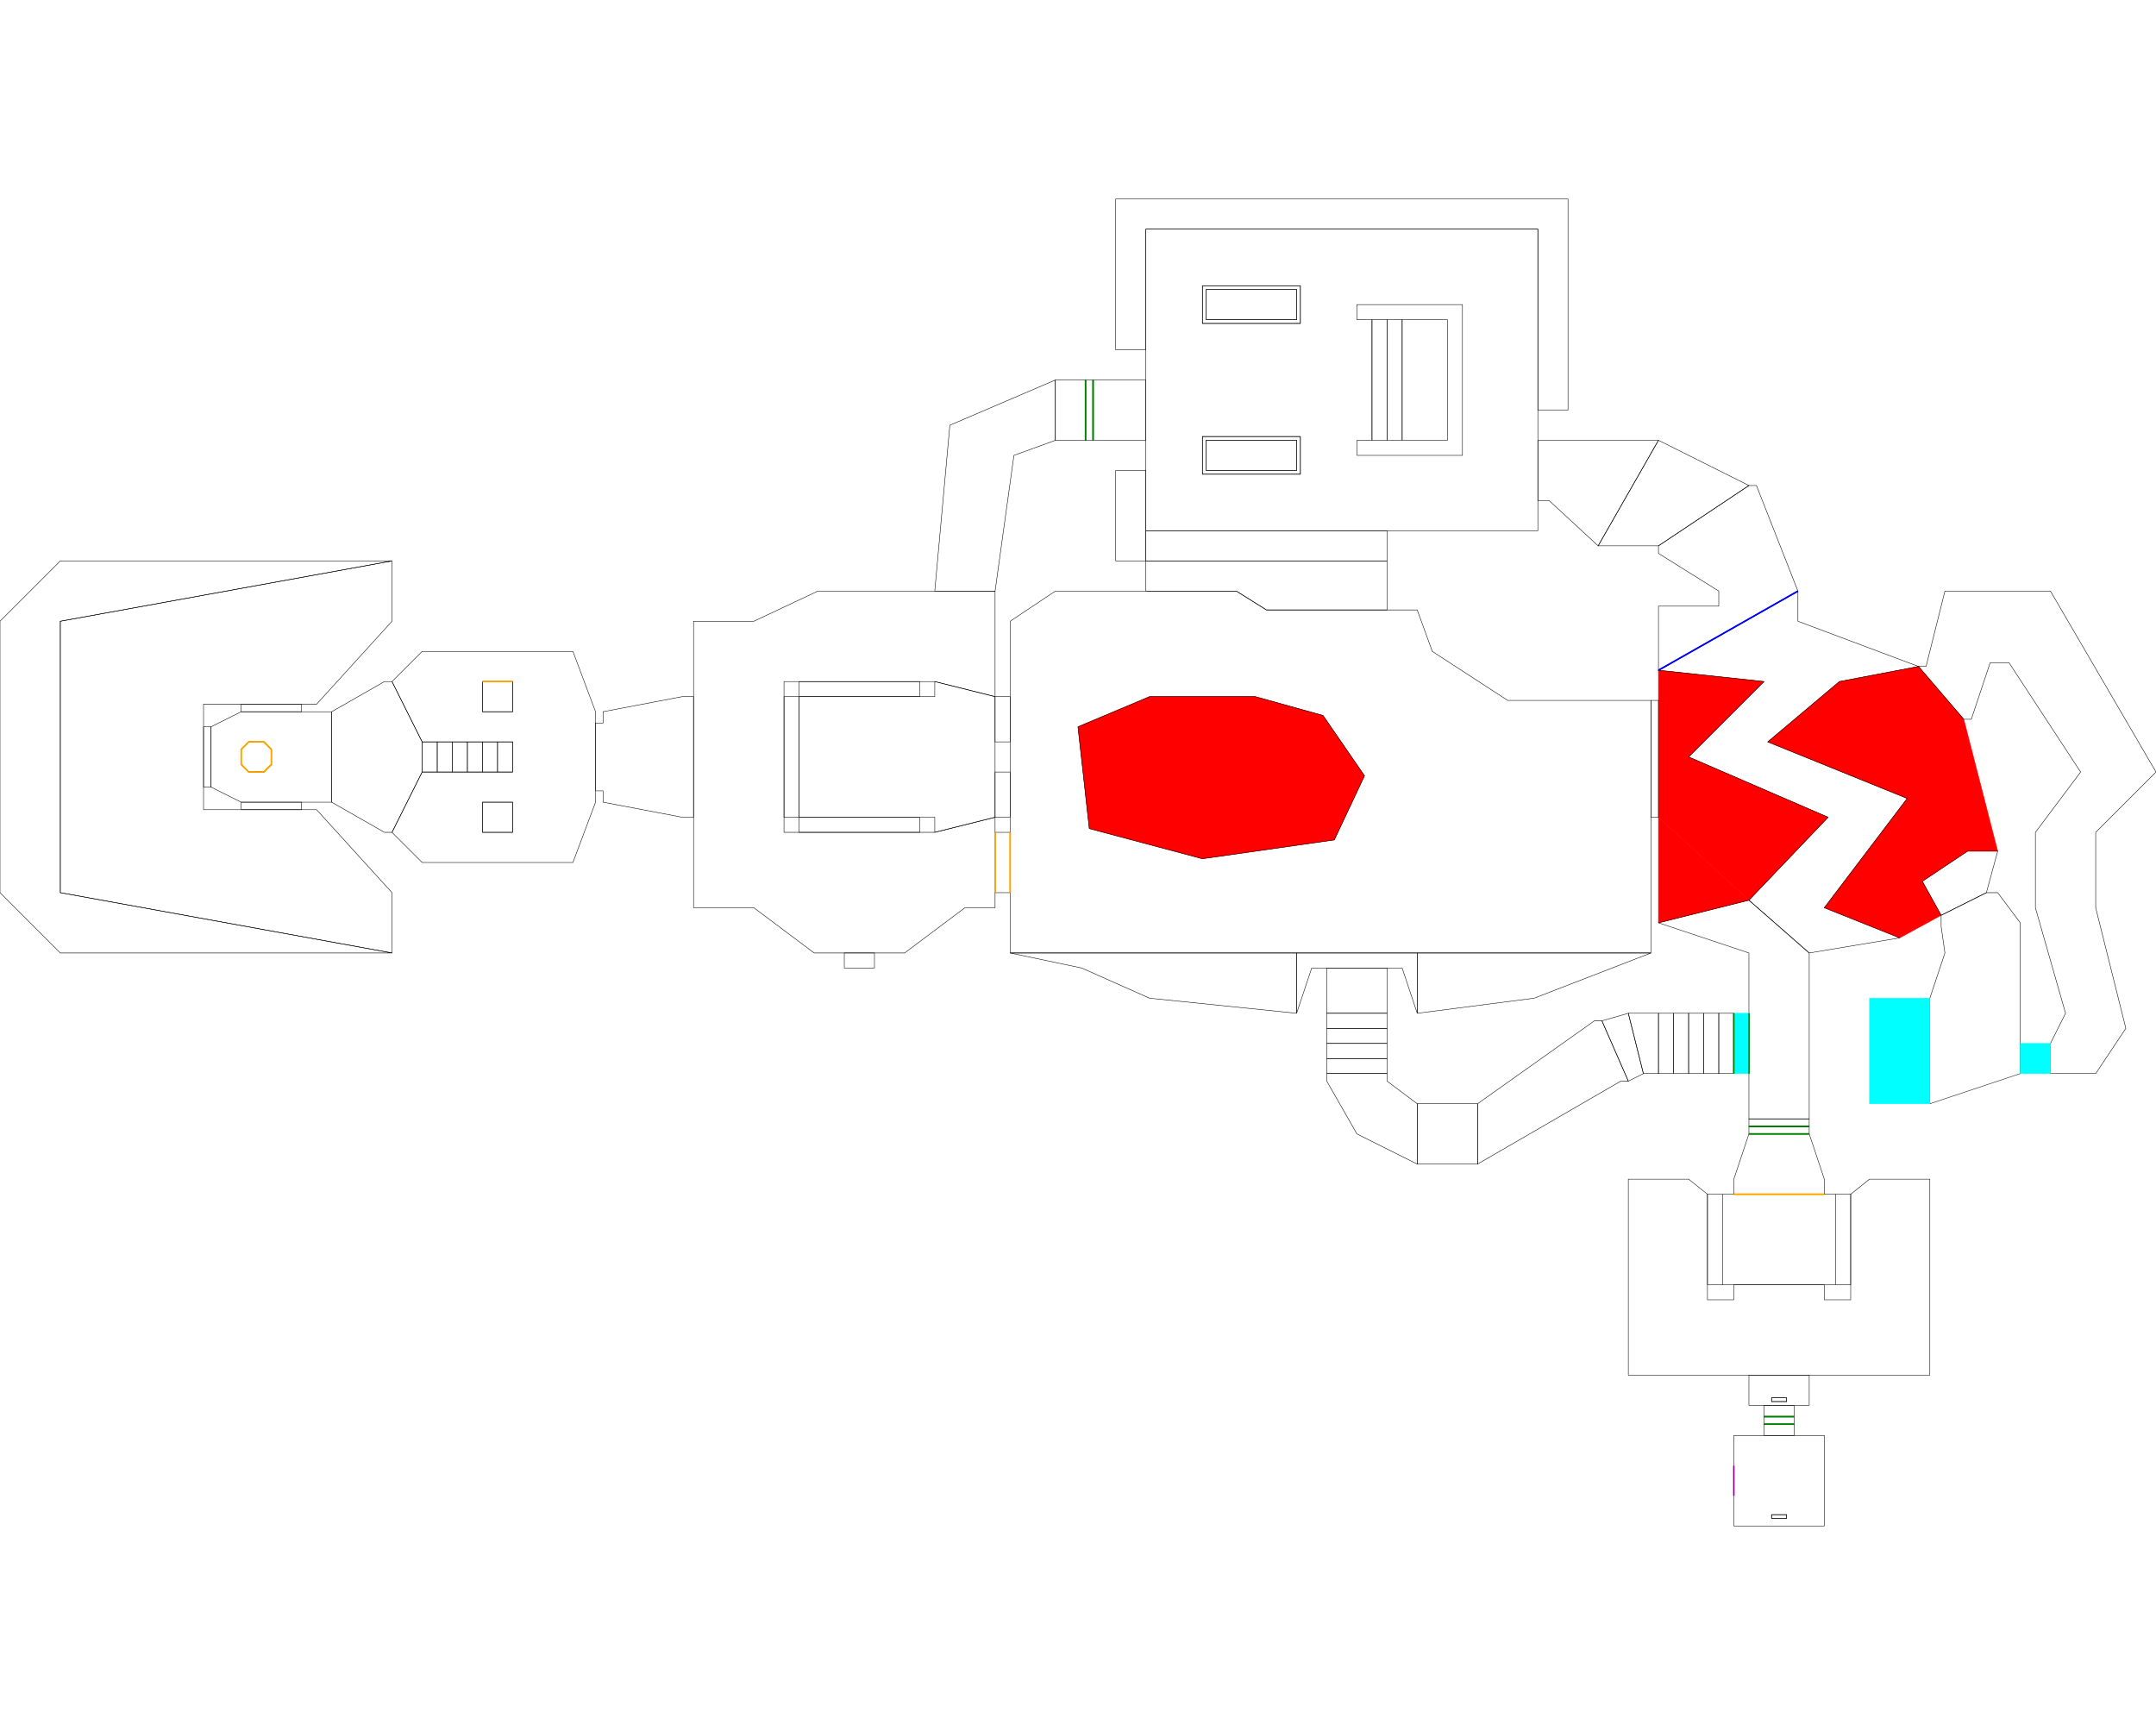 <?xml version="1.0" standalone="no"?>
<svg width="2560" height="2048" viewBox="-768 2048 4576 2816" xmlns="http://www.w3.org/2000/svg">
  <title>DOOM.wad - E1M1</title>
  <g>
    <!-- Sector type 0 -->
    <g stroke="black" fill="none" stroke-width="1">
    <!-- Type 0 -->
    <polyline points="2048,3904 2176,3904 2176,3920 2240,3968 2240,4096 2112,4032 2048,3920 2048,3904" stroke="black" stroke-width="1"/>
    </g>
    <!-- Sector type 0 -->
    <g stroke="black" fill="none" stroke-width="1">
    <!-- Type 0 -->
    <polyline points="2264,3968 2344,3968 2368,3968 2368,4096 2344,4096 2264,4096 2240,4096 2240,3968 2264,3968" stroke="black" stroke-width="1"/>
    </g>
    <!-- Sector type 0 -->
    <g stroke="black" fill="none" stroke-width="1">
    <!-- Type 0 -->
    <polyline points="2368,3968 2368,4096 2672,3920 2688,3920 2632,3792 2616,3792 2368,3968" stroke="black" stroke-width="1"/>
    </g>
    <!-- Sector type 0 -->
    <g stroke="black" fill="none" stroke-width="1">
    <!-- Type 0 -->
    <polyline points="2048,3904 2048,3872 2176,3872 2176,3904 2048,3904" stroke="black" stroke-width="1"/>
    </g>
    <!-- Sector type 0 -->
    <g stroke="black" fill="none" stroke-width="1">
    <!-- Type 0 -->
    <polyline points="2688,3920 2632,3792 2688,3776 2720,3904 2688,3920" stroke="black" stroke-width="1"/>
    </g>
    <!-- Sector type 0 -->
    <g stroke="black" fill="none" stroke-width="1">
    <!-- Type 0 -->
    <polyline points="2048,3872 2048,3840 2176,3840 2176,3872 2048,3872" stroke="black" stroke-width="1"/>
    </g>
    <!-- Sector type 0 -->
    <g stroke="black" fill="none" stroke-width="1">
    <!-- Type 0 -->
    <polyline points="2720,3904 2688,3776 2752,3776 2752,3904 2720,3904" stroke="black" stroke-width="1"/>
    </g>
    <!-- Sector type 0 -->
    <g stroke="black" fill="none" stroke-width="1">
    <!-- Type 0 -->
    <polyline points="2048,3840 2048,3808 2176,3808 2176,3840 2048,3840" stroke="black" stroke-width="1"/>
    </g>
    <!-- Sector type 0 -->
    <g stroke="black" fill="none" stroke-width="1">
    <!-- Type 0 -->
    <polyline points="2752,3904 2752,3776 2784,3776 2784,3904 2752,3904" stroke="black" stroke-width="1"/>
    </g>
    <!-- Sector type 7 -->
    <g stroke="red" fill="red" stroke-width="1">
    <!-- Type 0 -->
    <polyline points="2040,3144 2128,3272 2064,3408 1784,3448 1544,3384 1520,3168 1672,3104 1896,3104 2040,3144" stroke="red" stroke-width="1"/>
    </g>
    <!-- Sector type 0 -->
    <g stroke="black" fill="none" stroke-width="1">
    <!-- Type 0 -->
    <polyline points="2048,3808 2048,3776 2176,3776 2176,3808 2048,3808" stroke="black" stroke-width="1"/>
    </g>
    <!-- Sector type 0 -->
    <g stroke="black" fill="none" stroke-width="1">
    <!-- Type 0 -->
    <polyline points="2784,3904 2784,3776 2816,3776 2816,3904 2784,3904" stroke="black" stroke-width="1"/>
    </g>
    <!-- Sector type 0 -->
    <g stroke="black" fill="none" stroke-width="1">
    <!-- Type 0 -->
    <polyline points="2432,3112 2736,3112 2736,3360 2736,3648 2240,3648 1984,3648 1376,3648 1376,3520 1376,3392 1376,3360 1376,3264 1376,3200 1376,3104 1376,2944 1472,2880 1664,2880 1856,2880 1920,2920 2176,2920 2240,2920 2272,3008 2432,3112" stroke="black" stroke-width="1"/>
    <!-- Type 0 -->
    <polyline points="1896,3104 2040,3144 2128,3272 2064,3408 1784,3448 1544,3384 1520,3168 1672,3104 1896,3104" stroke="black" stroke-width="1"/>
    <!-- Type 109 -->
    <polyline points="1376,3520 1376,3392" stroke="orange" stroke-width="3"/>
    </g>
    <!-- Sector type 0 -->
    <g stroke="black" fill="none" stroke-width="1">
    <!-- Type 0 -->
    <polyline points="1984,3648 1984,3776 1672,3744 1528,3680 1376,3648 1984,3648" stroke="black" stroke-width="1"/>
    </g>
    <!-- Sector type 0 -->
    <g stroke="black" fill="none" stroke-width="1">
    <!-- Type 0 -->
    <polyline points="2240,3648 2240,3776 2208,3680 2176,3680 2048,3680 2016,3680 1984,3776 1984,3648 2240,3648" stroke="black" stroke-width="1"/>
    </g>
    <!-- Sector type 0 -->
    <g stroke="black" fill="none" stroke-width="1">
    <!-- Type 0 -->
    <polyline points="2176,3704 2176,3680 2048,3680 2048,3704 2048,3776 2176,3776 2176,3704" stroke="black" stroke-width="1"/>
    </g>
    <!-- Sector type 0 -->
    <g stroke="black" fill="none" stroke-width="1">
    <!-- Type 0 -->
    <polyline points="2736,3648 2488,3744 2240,3776 2240,3648 2736,3648" stroke="black" stroke-width="1"/>
    </g>
    <!-- Sector type 0 -->
    <g stroke="black" fill="none" stroke-width="1">
    <!-- Type 0 -->
    <polyline points="2816,3904 2816,3776 2848,3776 2848,3904 2816,3904" stroke="black" stroke-width="1"/>
    </g>
    <!-- Sector type 7 -->
    <g stroke="red" fill="red" stroke-width="1">
    <!-- Type 0 -->
    <polyline points="2752,3584 2752,3360 2944,3536 2752,3584" stroke="red" stroke-width="1"/>
    </g>
    <!-- Sector type 7 -->
    <g stroke="red" fill="red" stroke-width="1">
    <!-- Type 0 -->
    <polyline points="3352,3568 3264,3616 3104,3552 3280,3320 2984,3200 3136,3072 3304,3040 3400,3152 3472,3432 3408,3432 3312,3496 3352,3568" stroke="red" stroke-width="1"/>
    </g>
    <!-- Sector type 0 -->
    <g stroke="black" fill="none" stroke-width="1">
    <!-- Type 0 -->
    <polyline points="3328,3744 3328,3968 3520,3904 3520,3840 3520,3584 3472,3520 3448,3520 3352,3568 3352,3592 3360,3648 3328,3744" stroke="black" stroke-width="1"/>
    </g>
    <!-- Sector type 7 -->
    <g stroke="red" fill="red" stroke-width="1">
    <!-- Type 0 -->
    <polyline points="2976,3072 2816,3232 3112,3360 2944,3536 2752,3360 2752,3112 2752,3048 2976,3072" stroke="red" stroke-width="1"/>
    </g>
    <!-- Sector type 9 -->
    <g stroke="aqua" fill="aqua" stroke-width="1">
    <!-- Type 0 -->
    <polyline points="3304,3744 3328,3744 3328,3968 3304,3968 3200,3968 3200,3744 3304,3744" stroke="aqua" stroke-width="1"/>
    </g>
    <!-- Sector type 0 -->
    <g stroke="black" fill="none" stroke-width="1">
    <!-- Type 0 -->
    <polyline points="2848,3904 2848,3776 2880,3776 2880,3904 2848,3904" stroke="black" stroke-width="1"/>
    </g>
    <!-- Sector type 0 -->
    <g stroke="black" fill="none" stroke-width="1">
    <!-- Type 88 -->
    <polyline points="3048,2880 2752,3048 2752,2912 2880,2912 2880,2880 2752,2800 2752,2784 2944,2656 2960,2656 3048,2880" stroke="black" stroke-width="1"/>
    <!-- Type 88 -->
    <polyline points="2752,3048 3048,2880" stroke="blue" stroke-width="3"/>
    </g>
    <!-- Sector type 0 -->
    <g stroke="black" fill="none" stroke-width="1">
    <!-- Type 0 -->
    <polyline points="2944,3776 2944,3648 2752,3584 2944,3536 3072,3648 3072,4000 2944,4000 2944,3904 2944,3776" stroke="black" stroke-width="1"/>
    <!-- Type 1 -->
    <polyline points="2944,3904 2944,3776" stroke="green" stroke-width="3"/>
    </g>
    <!-- Sector type 0 -->
    <g stroke="black" fill="none" stroke-width="1">
    <!-- Type 0 -->
    <polyline points="3264,3616 3072,3648 2944,3536 3112,3360 2816,3232 2976,3072 2752,3048 3048,2880 3048,2944 3304,3040 3136,3072 2984,3200 3280,3320 3104,3552 3264,3616" stroke="black" stroke-width="1"/>
    <!-- Type 88 -->
    <polyline points="2752,3048 3048,2880" stroke="blue" stroke-width="3"/>
    </g>
    <!-- Sector type 12 -->
    <g stroke="black" fill="none" stroke-width="1">
    <!-- Type 0 -->
    <polyline points="2856,4352 2856,4160 2888,4160 2912,4160 3104,4160 3128,4160 3160,4160 3160,4352 3128,4352 3104,4352 2912,4352 2888,4352 2856,4352" stroke="black" stroke-width="1"/>
    <!-- Type 0 -->
    <polyline points="3128,4160 3128,4192 3128,4320 3128,4192 3128,4160" stroke="black" stroke-width="1"/>
    <!-- Type 0 -->
    <polyline points="2888,4320 2888,4352 2888,4320 2888,4192 2888,4160 2888,4192 2888,4320" stroke="black" stroke-width="1"/>
    <!-- Type 0 -->
    <polyline points="3128,4320 3128,4352 3128,4320" stroke="black" stroke-width="1"/>
    <!-- Type 36 -->
    <polyline points="2912,4160 3104,4160" stroke="orange" stroke-width="3"/>
    </g>
    <!-- Sector type 0 -->
    <g stroke="black" fill="none" stroke-width="1">
    <!-- Type 0 -->
    <polyline points="2912,4384 2912,4352 3104,4352 3104,4384 3160,4384 3160,4352 3160,4160 3200,4128 3328,4128 3328,4544 3072,4544 2944,4544 2688,4544 2688,4128 2816,4128 2856,4160 2856,4352 2856,4384 2912,4384" stroke="black" stroke-width="1"/>
    </g>
    <!-- Sector type 0 -->
    <g stroke="black" fill="none" stroke-width="1">
    <!-- Type 0 -->
    <polyline points="2944,4608 2944,4544 3072,4544 3072,4608 3040,4608 2976,4608 2944,4608" stroke="black" stroke-width="1"/>
    <!-- Type 0 -->
    <polyline points="3024,4592 2992,4592 2992,4600 3024,4600 3024,4592" stroke="black" stroke-width="1"/>
    </g>
    <!-- Sector type 0 -->
    <g stroke="black" fill="none" stroke-width="1">
    <!-- Type 0 -->
    <polyline points="2992,4600 3024,4600 3024,4592 2992,4592 2992,4600" stroke="black" stroke-width="1"/>
    </g>
    <!-- Sector type 0 -->
    <g stroke="black" fill="none" stroke-width="1">
    <!-- Type 0 -->
    <polyline points="3040,4608 3040,4632 2976,4632 2976,4608 3040,4608" stroke="black" stroke-width="1"/>
    <!-- Type 1 -->
    <polyline points="3040,4632 2976,4632" stroke="green" stroke-width="3"/>
    </g>
    <!-- Sector type 0 -->
    <g stroke="black" fill="none" stroke-width="1">
    <!-- Type 0 -->
    <polyline points="3040,4632 3040,4648 2976,4648 2976,4632 3040,4632" stroke="black" stroke-width="1"/>
    <!-- Type 1 -->
    <polyline points="2976,4648 3040,4648" stroke="green" stroke-width="3"/>
    <!-- Type 1 -->
    <polyline points="3040,4632 2976,4632" stroke="green" stroke-width="3"/>
    </g>
    <!-- Sector type 0 -->
    <g stroke="black" fill="none" stroke-width="1">
    <!-- Type 0 -->
    <polyline points="3040,4672 3104,4672 3104,4864 2912,4864 2912,4800 2912,4736 2912,4672 2976,4672 3040,4672" stroke="black" stroke-width="1"/>
    <!-- Type 0 -->
    <polyline points="2992,4840 2992,4848 3024,4848 3024,4840 2992,4840" stroke="black" stroke-width="1"/>
    <!-- Type 11 -->
    <polyline points="2912,4800 2912,4736" stroke="purple" stroke-width="3"/>
    </g>
    <!-- Sector type 0 -->
    <g stroke="black" fill="none" stroke-width="1">
    <!-- Type 0 -->
    <polyline points="2992,4848 3024,4848 3024,4840 2992,4840 2992,4848" stroke="black" stroke-width="1"/>
    </g>
    <!-- Sector type 0 -->
    <g stroke="black" fill="none" stroke-width="1">
    <!-- Type 0 -->
    <polyline points="2976,4672 2976,4648 3040,4648 3040,4672 2976,4672" stroke="black" stroke-width="1"/>
    <!-- Type 1 -->
    <polyline points="2976,4648 3040,4648" stroke="green" stroke-width="3"/>
    </g>
    <!-- Sector type 0 -->
    <g stroke="black" fill="none" stroke-width="1">
    <!-- Type 1 -->
    <polyline points="2912,3904 2912,3776 2880,3776 2880,3904 2912,3904" stroke="black" stroke-width="1"/>
    <!-- Type 1 -->
    <polyline points="2912,3776 2912,3904" stroke="green" stroke-width="3"/>
    </g>
    <!-- Sector type 0 -->
    <g stroke="black" fill="none" stroke-width="1">
    <!-- Type 0 -->
    <polyline points="3072,4000 2944,4000 2944,4016 3072,4016 3072,4000" stroke="black" stroke-width="1"/>
    <!-- Type 1 -->
    <polyline points="3072,4016 2944,4016" stroke="green" stroke-width="3"/>
    </g>
    <!-- Sector type 9 -->
    <g stroke="aqua" fill="aqua" stroke-width="1">
    <!-- Type 0 -->
    <polyline points="2912,3776 2944,3776 2944,3904 2912,3904 2912,3776" stroke="aqua" stroke-width="1"/>
    <!-- Type 1 -->
    <polyline points="2944,3904 2944,3776" stroke="green" stroke-width="3"/>
    <!-- Type 1 -->
    <polyline points="2912,3776 2912,3904" stroke="green" stroke-width="3"/>
    </g>
    <!-- Sector type 0 -->
    <g stroke="black" fill="none" stroke-width="1">
    <!-- Type 0 -->
    <polyline points="3072,4032 3104,4128 3104,4160 2912,4160 2912,4128 2944,4032 3072,4032" stroke="black" stroke-width="1"/>
    <!-- Type 36 -->
    <polyline points="2912,4160 3104,4160" stroke="orange" stroke-width="3"/>
    <!-- Type 1 -->
    <polyline points="2944,4032 3072,4032" stroke="green" stroke-width="3"/>
    </g>
    <!-- Sector type 0 -->
    <g stroke="black" fill="none" stroke-width="1">
    <!-- Type 0 -->
    <polyline points="2944,4032 2944,4016 3072,4016 3072,4032 2944,4032" stroke="black" stroke-width="1"/>
    <!-- Type 1 -->
    <polyline points="3072,4016 2944,4016" stroke="green" stroke-width="3"/>
    <!-- Type 1 -->
    <polyline points="2944,4032 3072,4032" stroke="green" stroke-width="3"/>
    </g>
    <!-- Sector type 0 -->
    <g stroke="black" fill="none" stroke-width="1">
    <!-- Type 0 -->
    <polyline points="928,3360 928,3104 1184,3104 1216,3104 1216,3072 1344,3104 1344,3200 1344,3264 1344,3360 1216,3392 1216,3360 1184,3360 928,3360" stroke="black" stroke-width="1"/>
    </g>
    <!-- Sector type 0 -->
    <g stroke="black" fill="none" stroke-width="1">
    <!-- Type 0 -->
    <polyline points="2752,2560 2944,2656 2752,2784 2624,2784 2752,2560" stroke="black" stroke-width="1"/>
    </g>
    <!-- Sector type 0 -->
    <g stroke="black" fill="none" stroke-width="1">
    <!-- Type 0 -->
    <polyline points="1184,3360 1184,3392 928,3392 928,3360 896,3360 896,3104 928,3104 928,3360 1184,3360" stroke="black" stroke-width="1"/>
    <!-- Type 0 -->
    <polyline points="928,3104 928,3072 1184,3072 1184,3104 928,3104" stroke="black" stroke-width="1"/>
    </g>
    <!-- Sector type 0 -->
    <g stroke="black" fill="none" stroke-width="1">
    <!-- Type 0 -->
    <polyline points="496,3304 496,3160 512,3160 512,3136 680,3104 704,3104 704,3360 680,3360 512,3328 512,3304 496,3304" stroke="black" stroke-width="1"/>
    </g>
    <!-- Sector type 0 -->
    <g stroke="black" fill="none" stroke-width="1">
    <!-- Type 0 -->
    <polyline points="64,3392 128,3264 160,3264 192,3264 224,3264 256,3264 288,3264 320,3264 320,3200 288,3200 256,3200 224,3200 192,3200 160,3200 128,3200 64,3072 128,3008 448,3008 496,3136 496,3160 496,3304 496,3328 448,3456 128,3456 64,3392" stroke="black" stroke-width="1"/>
    <!-- Type 0 -->
    <polyline points="320,3392 320,3328 256,3328 256,3392 320,3392" stroke="black" stroke-width="1"/>
    <!-- Type 0 -->
    <polyline points="256,3072 256,3136 320,3136 320,3072 256,3072" stroke="black" stroke-width="1"/>
    <!-- Type 63 -->
    <polyline points="320,3072 256,3072" stroke="orange" stroke-width="3"/>
    </g>
    <!-- Sector type 0 -->
    <g stroke="black" fill="none" stroke-width="1">
    <!-- Type 0 -->
    <polyline points="2496,2560 2520,2560 2752,2560 2624,2784 2520,2688 2496,2688 2496,2560" stroke="black" stroke-width="1"/>
    </g>
    <!-- Sector type 0 -->
    <g stroke="black" fill="none" stroke-width="1">
    <!-- Type 0 -->
    <polyline points="2176,2816 1664,2816 1664,2880 1856,2880 1920,2920 2176,2920 2176,2816" stroke="black" stroke-width="1"/>
    </g>
    <!-- Sector type 0 -->
    <g stroke="black" fill="none" stroke-width="1">
    <!-- Type 109 -->
    <polyline points="1376,3520 1376,3392 1344,3392 1344,3520 1376,3520" stroke="black" stroke-width="1"/>
    <!-- Type 38 -->
    <polyline points="1344,3392 1344,3520" stroke="orange" stroke-width="3"/>
    <!-- Type 109 -->
    <polyline points="1376,3520 1376,3392" stroke="orange" stroke-width="3"/>
    </g>
    <!-- Sector type 0 -->
    <g stroke="black" fill="none" stroke-width="1">
    <!-- Type 0 -->
    <polyline points="2176,2752 1664,2752 1664,2624 1664,2600 1664,2560 1664,2432 1664,2392 1664,2368 1664,2112 2496,2112 2496,2496 2496,2520 2496,2560 2496,2688 2496,2752 2200,2752 2176,2752" stroke="black" stroke-width="1"/>
    <!-- Type 0 -->
    <polyline points="1992,2552 1784,2552 1784,2632 1992,2632 1992,2552" stroke="black" stroke-width="1"/>
    <!-- Type 0 -->
    <polyline points="1784,2232 1784,2312 1992,2312 1992,2232 1784,2232" stroke="black" stroke-width="1"/>
    <!-- Type 0 -->
    <polyline points="2112,2592 2336,2592 2336,2272 2112,2272 2112,2304 2144,2304 2144,2560 2112,2560 2112,2592" stroke="black" stroke-width="1"/>
    </g>
    <!-- Sector type 0 -->
    <g stroke="black" fill="none" stroke-width="1">
    <!-- Type 0 -->
    <polyline points="1984,2304 1984,2240 1792,2240 1792,2304 1984,2304" stroke="black" stroke-width="1"/>
    <!-- Type 0 -->
    <polyline points="1992,2232 1784,2232 1784,2312 1992,2312 1992,2232" stroke="black" stroke-width="1"/>
    </g>
    <!-- Sector type 0 -->
    <g stroke="black" fill="none" stroke-width="1">
    <!-- Type 0 -->
    <polyline points="1792,2304 1984,2304 1984,2240 1792,2240 1792,2304" stroke="black" stroke-width="1"/>
    </g>
    <!-- Sector type 0 -->
    <g stroke="black" fill="none" stroke-width="1">
    <!-- Type 0 -->
    <polyline points="1984,2624 1984,2560 1792,2560 1792,2624 1984,2624" stroke="black" stroke-width="1"/>
    <!-- Type 0 -->
    <polyline points="1784,2632 1992,2632 1992,2552 1784,2552 1784,2632" stroke="black" stroke-width="1"/>
    </g>
    <!-- Sector type 0 -->
    <g stroke="black" fill="none" stroke-width="1">
    <!-- Type 0 -->
    <polyline points="1792,2624 1984,2624 1984,2560 1792,2560 1792,2624" stroke="black" stroke-width="1"/>
    </g>
    <!-- Sector type 0 -->
    <g stroke="black" fill="none" stroke-width="1">
    <!-- Type 0 -->
    <polyline points="1664,2432 1664,2560 1552,2560 1552,2432 1664,2432" stroke="black" stroke-width="1"/>
    <!-- Type 1 -->
    <polyline points="1552,2560 1552,2432" stroke="green" stroke-width="3"/>
    </g>
    <!-- Sector type 0 -->
    <g stroke="black" fill="none" stroke-width="1">
    <!-- Type 0 -->
    <polyline points="1216,2880 1248,2528 1472,2432 1472,2560 1384,2592 1344,2880 1216,2880" stroke="black" stroke-width="1"/>
    </g>
    <!-- Sector type 0 -->
    <g stroke="black" fill="none" stroke-width="1">
    <!-- Type 0 -->
    <polyline points="1472,2432 1472,2560 1536,2560 1536,2432 1472,2432" stroke="black" stroke-width="1"/>
    <!-- Type 1 -->
    <polyline points="1536,2432 1536,2560" stroke="green" stroke-width="3"/>
    </g>
    <!-- Sector type 0 -->
    <g stroke="black" fill="none" stroke-width="1">
    <!-- Type 1 -->
    <polyline points="1552,2560 1552,2432 1536,2432 1536,2560 1552,2560" stroke="black" stroke-width="1"/>
    <!-- Type 1 -->
    <polyline points="1536,2432 1536,2560" stroke="green" stroke-width="3"/>
    <!-- Type 1 -->
    <polyline points="1552,2560 1552,2432" stroke="green" stroke-width="3"/>
    </g>
    <!-- Sector type 0 -->
    <g stroke="black" fill="none" stroke-width="1">
    <!-- Type 0 -->
    <polyline points="1344,3104 1216,3072 1184,3072 928,3072 896,3072 896,3104 896,3360 896,3392 928,3392 1184,3392 1216,3392 1344,3360 1344,3392 1344,3520 1344,3552 1280,3552 1152,3648 1088,3648 1024,3648 960,3648 832,3552 704,3552 704,3360 704,3104 704,2944 832,2944 968,2880 1216,2880 1344,2880 1344,3104" stroke="black" stroke-width="1"/>
    <!-- Type 38 -->
    <polyline points="1344,3392 1344,3520" stroke="orange" stroke-width="3"/>
    </g>
    <!-- Sector type 1 -->
    <g stroke="black" fill="none" stroke-width="1">
    <!-- Type 0 -->
    <polyline points="1088,3680 1024,3680 1024,3648 1088,3648 1088,3680" stroke="black" stroke-width="1"/>
    </g>
    <!-- Sector type 0 -->
    <g stroke="black" fill="none" stroke-width="1">
    <!-- Type 0 -->
    <polyline points="64,2816 -640,2944 -640,3520 64,3648 -640,3648 -768,3520 -768,2944 -640,2816 64,2816" stroke="black" stroke-width="1"/>
    </g>
    <!-- Sector type 0 -->
    <g stroke="black" fill="none" stroke-width="1">
    <!-- Type 0 -->
    <polyline points="-96,3344 64,3520 64,3648 -640,3520 -640,2944 64,2816 64,2944 -96,3120 -128,3120 -256,3120 -336,3120 -336,3168 -336,3296 -336,3344 -256,3344 -128,3344 -96,3344" stroke="black" stroke-width="1"/>
    </g>
    <!-- Sector type 0 -->
    <g stroke="black" fill="none" stroke-width="1">
    <!-- Type 0 -->
    <polyline points="2736,3112 2752,3112 2752,3360 2736,3360 2736,3112" stroke="black" stroke-width="1"/>
    </g>
    <!-- Sector type 0 -->
    <g stroke="black" fill="none" stroke-width="1">
    <!-- Type 0 -->
    <polyline points="1376,3360 1376,3264 1344,3264 1344,3360 1376,3360" stroke="black" stroke-width="1"/>
    </g>
    <!-- Sector type 0 -->
    <g stroke="black" fill="none" stroke-width="1">
    <!-- Type 0 -->
    <polyline points="1344,3104 1344,3200 1376,3200 1376,3104 1344,3104" stroke="black" stroke-width="1"/>
    </g>
    <!-- Sector type 0 -->
    <g stroke="black" fill="none" stroke-width="1">
    <!-- Type 0 -->
    <polyline points="2176,2560 2144,2560 2144,2304 2176,2304 2176,2560" stroke="black" stroke-width="1"/>
    </g>
    <!-- Sector type 0 -->
    <g stroke="black" fill="none" stroke-width="1">
    <!-- Type 0 -->
    <polyline points="288,3200 288,3264 320,3264 320,3200 288,3200" stroke="black" stroke-width="1"/>
    </g>
    <!-- Sector type 0 -->
    <g stroke="black" fill="none" stroke-width="1">
    <!-- Type 0 -->
    <polyline points="2208,2560 2176,2560 2176,2304 2208,2304 2208,2560" stroke="black" stroke-width="1"/>
    </g>
    <!-- Sector type 0 -->
    <g stroke="black" fill="none" stroke-width="1">
    <!-- Type 0 -->
    <polyline points="288,3200 256,3200 256,3264 288,3264 288,3200" stroke="black" stroke-width="1"/>
    </g>
    <!-- Sector type 0 -->
    <g stroke="black" fill="none" stroke-width="1">
    <!-- Type 0 -->
    <polyline points="2208,2560 2208,2304 2304,2304 2304,2560 2208,2560" stroke="black" stroke-width="1"/>
    </g>
    <!-- Sector type 0 -->
    <g stroke="black" fill="none" stroke-width="1">
    <!-- Type 0 -->
    <polyline points="1664,2816 1664,2752 2176,2752 2176,2816 1664,2816" stroke="black" stroke-width="1"/>
    </g>
    <!-- Sector type 0 -->
    <g stroke="black" fill="none" stroke-width="1">
    <!-- Type 0 -->
    <polyline points="2496,2048 2560,2048 2560,2112 2560,2496 2496,2496 2496,2112 1664,2112 1664,2368 1600,2368 1600,2112 1600,2048 1664,2048 2496,2048" stroke="black" stroke-width="1"/>
    </g>
    <!-- Sector type 0 -->
    <g stroke="black" fill="none" stroke-width="1">
    <!-- Type 0 -->
    <polyline points="1664,2816 1600,2816 1600,2752 1600,2624 1664,2624 1664,2752 1664,2816" stroke="black" stroke-width="1"/>
    </g>
    <!-- Sector type 8 -->
    <g stroke="black" fill="none" stroke-width="1">
    <!-- Type 0 -->
    <polyline points="256,3328 256,3392 320,3392 320,3328 256,3328" stroke="black" stroke-width="1"/>
    </g>
    <!-- Sector type 8 -->
    <g stroke="black" fill="none" stroke-width="1">
    <!-- Type 0 -->
    <polyline points="256,3072 256,3136 320,3136 320,3072 256,3072" stroke="black" stroke-width="1"/>
    <!-- Type 63 -->
    <polyline points="320,3072 256,3072" stroke="orange" stroke-width="3"/>
    </g>
    <!-- Sector type 0 -->
    <g stroke="black" fill="none" stroke-width="1">
    <!-- Type 0 -->
    <polyline points="256,3200 224,3200 224,3264 256,3264 256,3200" stroke="black" stroke-width="1"/>
    </g>
    <!-- Sector type 0 -->
    <g stroke="black" fill="none" stroke-width="1">
    <!-- Type 0 -->
    <polyline points="224,3200 192,3200 192,3264 224,3264 224,3200" stroke="black" stroke-width="1"/>
    </g>
    <!-- Sector type 0 -->
    <g stroke="black" fill="none" stroke-width="1">
    <!-- Type 0 -->
    <polyline points="192,3200 160,3200 160,3264 192,3264 192,3200" stroke="black" stroke-width="1"/>
    </g>
    <!-- Sector type 0 -->
    <g stroke="black" fill="none" stroke-width="1">
    <!-- Type 0 -->
    <polyline points="128,3264 160,3264 160,3200 128,3200 128,3264" stroke="black" stroke-width="1"/>
    </g>
    <!-- Sector type 0 -->
    <g stroke="black" fill="none" stroke-width="1">
    <!-- Type 0 -->
    <polyline points="3472,3432 3408,3432 3312,3496 3352,3568 3448,3520 3472,3432" stroke="black" stroke-width="1"/>
    </g>
    <!-- Sector type 0 -->
    <g stroke="black" fill="none" stroke-width="1">
    <!-- Type 0 -->
    <polyline points="-128,3328 -256,3328 -320,3296 -320,3168 -256,3136 -128,3136 -88,3136 -64,3136 -64,3328 -88,3328 -128,3328" stroke="black" stroke-width="1"/>
    <!-- Type 48 -->
    <polyline points="-208,3264 -192,3248 -192,3216 -208,3200 -240,3200 -256,3216 -256,3248 -240,3264 -208,3264" stroke="black" stroke-width="1"/>
    <!-- Type 48 -->
    <polyline points="-192,3216 -208,3200 -240,3200 -256,3216 -256,3248 -240,3264 -208,3264 -192,3248 -192,3216" stroke="orange" stroke-width="3"/>
    </g>
    <!-- Sector type 0 -->
    <g stroke="black" fill="none" stroke-width="1">
    <!-- Type 0 -->
    <polyline points="48,3392 64,3392 128,3264 128,3200 64,3072 48,3072 -64,3136 -64,3328 48,3392" stroke="black" stroke-width="1"/>
    </g>
    <!-- Sector type 0 -->
    <g stroke="black" fill="none" stroke-width="1">
    <!-- Type 0 -->
    <polyline points="3320,3040 3360,2880 3584,2880 3808,3264 3680,3392 3680,3552 3744,3808 3680,3904 3584,3904 3584,3840 3616,3776 3552,3552 3552,3392 3648,3264 3496,3032 3456,3032 3416,3152 3400,3152 3304,3040 3320,3040" stroke="black" stroke-width="1"/>
    </g>
    <!-- Sector type 9 -->
    <g stroke="aqua" fill="aqua" stroke-width="1">
    <!-- Type 0 -->
    <polyline points="3536,3840 3520,3840 3520,3904 3536,3904 3584,3904 3584,3840 3536,3840" stroke="aqua" stroke-width="1"/>
    </g>
    <!-- Sector type 0 -->
    <g stroke="black" fill="none" stroke-width="1">
    <!-- Type 48 -->
    <polyline points="-192,3216 -208,3200 -240,3200 -256,3216 -256,3248 -240,3264 -208,3264 -192,3248 -192,3216" stroke="black" stroke-width="1"/>
    <!-- Type 48 -->
    <polyline points="-192,3216 -208,3200 -240,3200 -256,3216 -256,3248 -240,3264 -208,3264 -192,3248 -192,3216" stroke="orange" stroke-width="3"/>
    </g>
    <!-- Sector type 0 -->
    <g stroke="black" fill="none" stroke-width="1">
    <!-- Type 0 -->
    <polyline points="-128,3120 -128,3136 -256,3136 -256,3120 -128,3120" stroke="black" stroke-width="1"/>
    </g>
    <!-- Sector type 0 -->
    <g stroke="black" fill="none" stroke-width="1">
    <!-- Type 0 -->
    <polyline points="-336,3168 -320,3168 -320,3296 -336,3296 -336,3168" stroke="black" stroke-width="1"/>
    </g>
    <!-- Sector type 0 -->
    <g stroke="black" fill="none" stroke-width="1">
    <!-- Type 0 -->
    <polyline points="-256,3344 -256,3328 -128,3328 -128,3344 -256,3344" stroke="black" stroke-width="1"/>
    </g>
  </g>
</svg>
